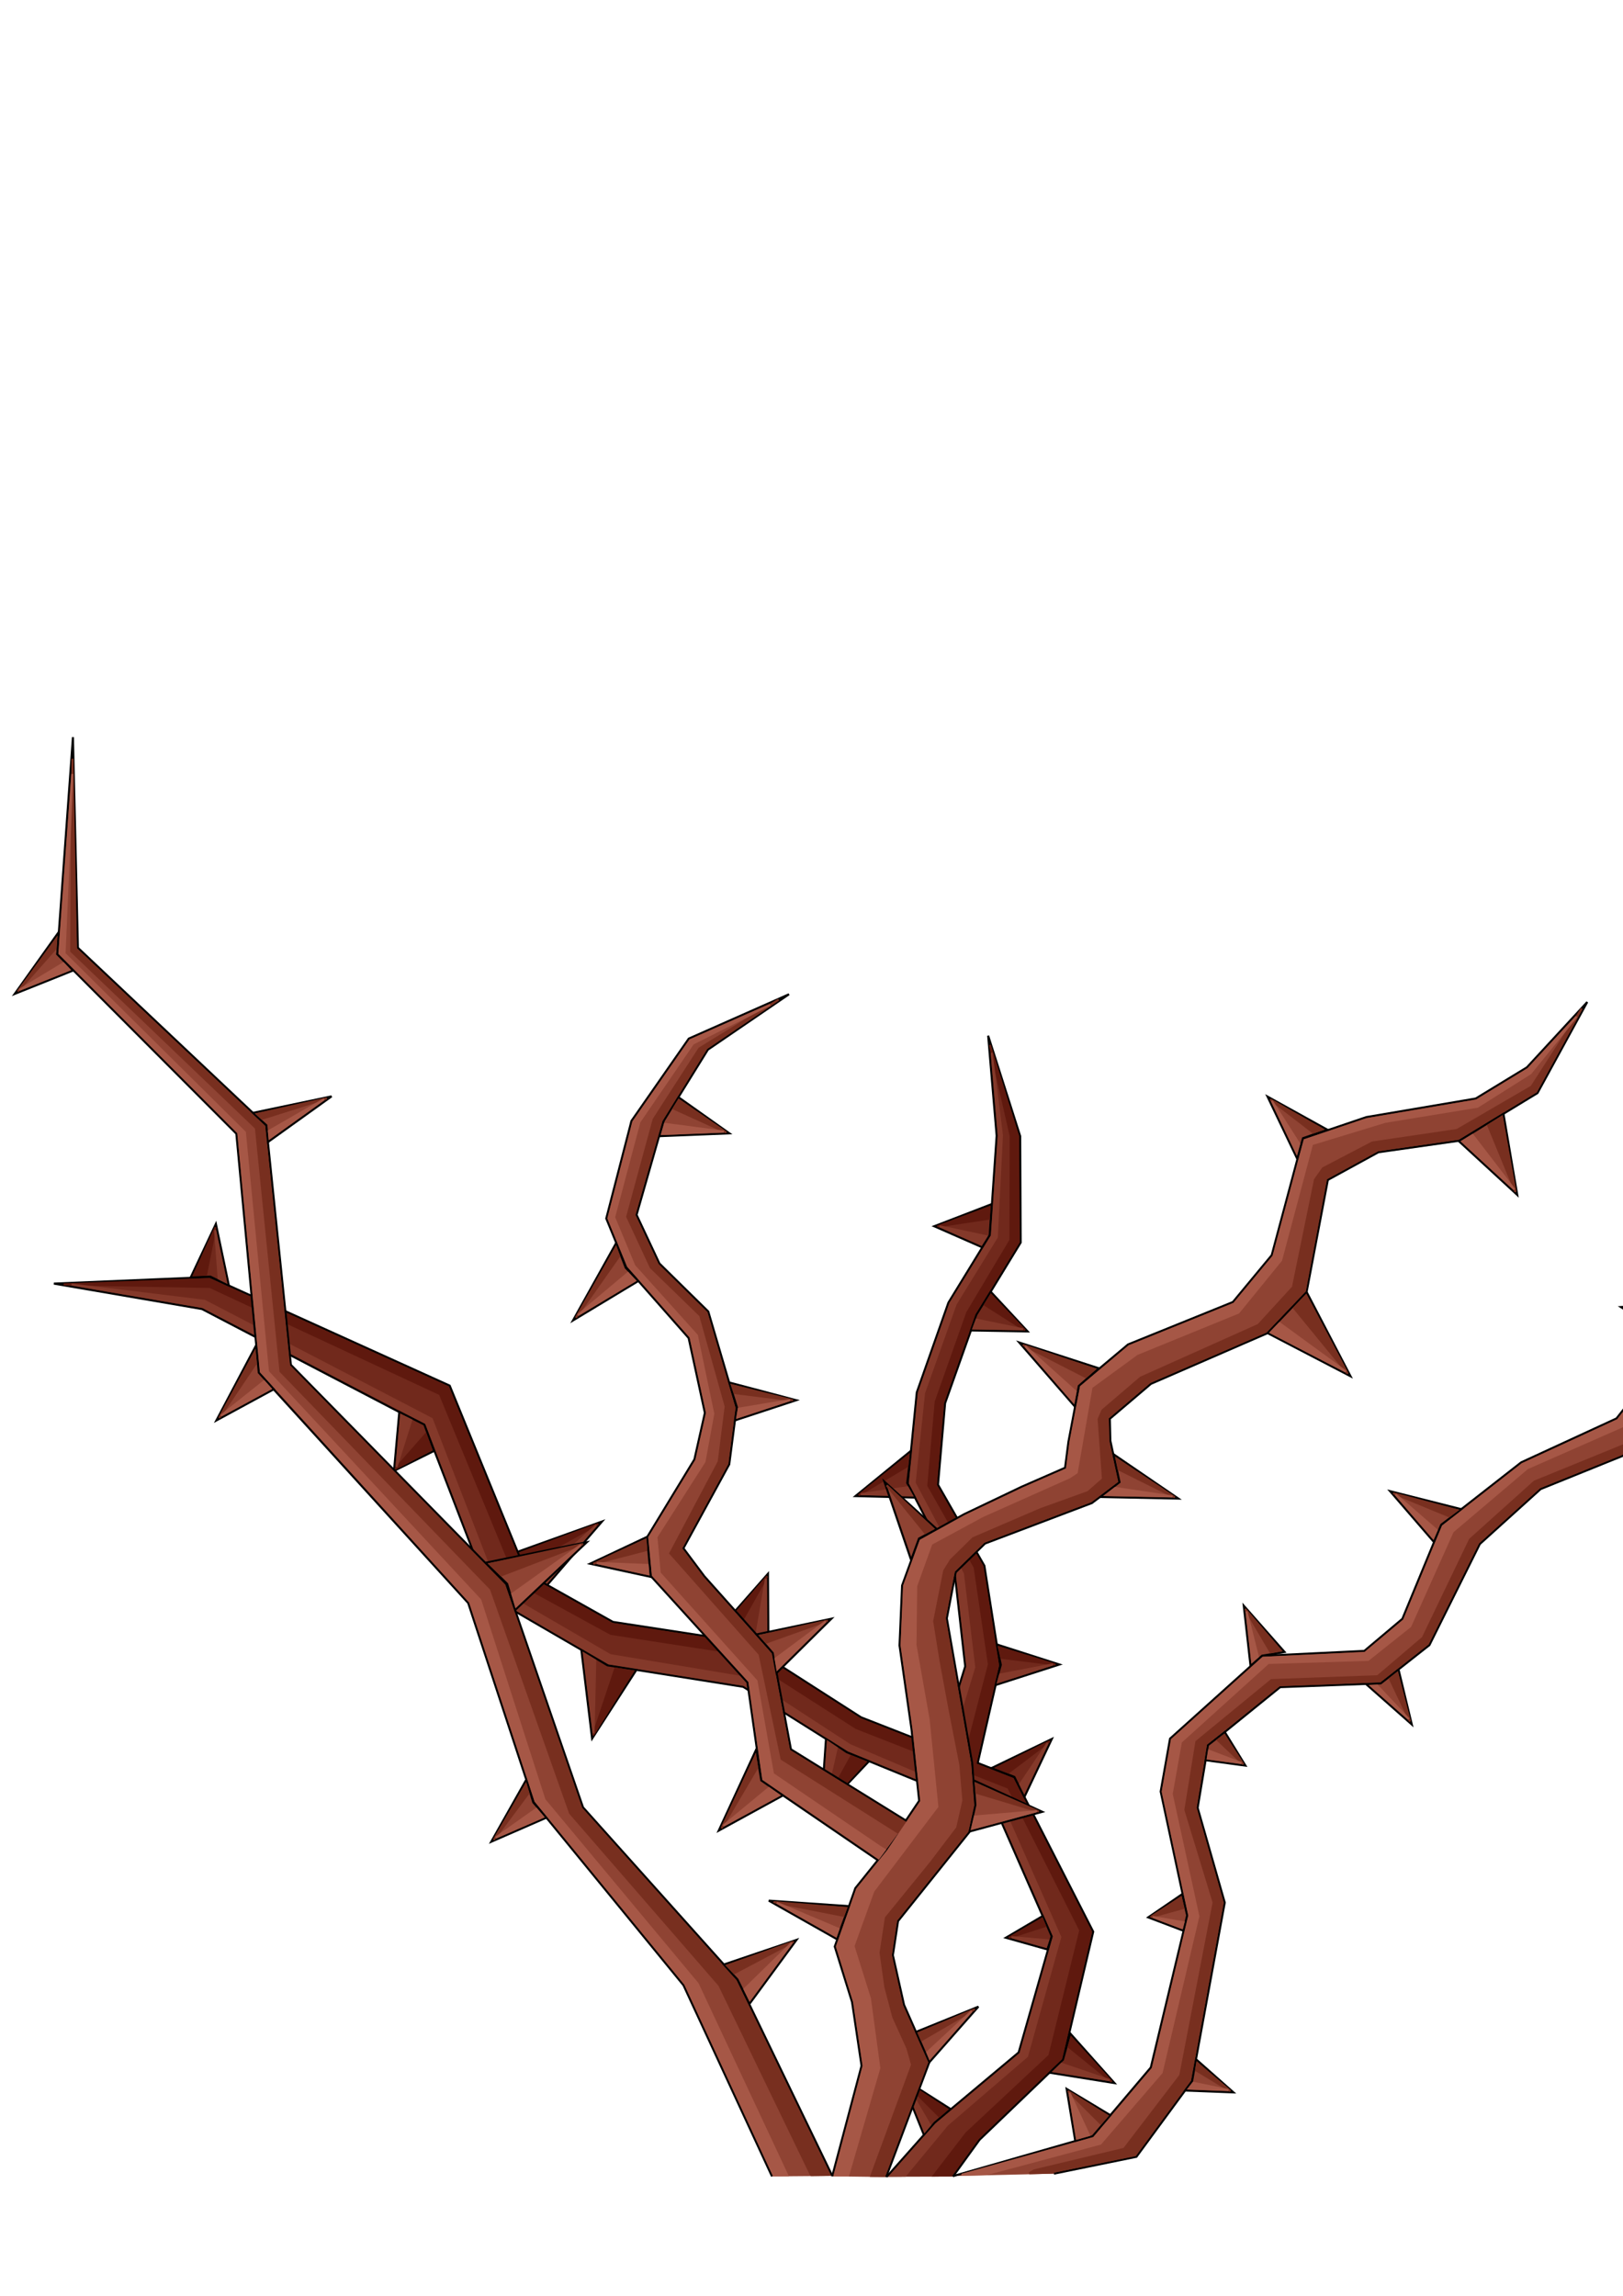 <?xml version="1.0" encoding="UTF-8" standalone="no"?>
<!-- Created with Inkscape (http://www.inkscape.org/) -->

<svg
   width="210mm"
   height="297mm"
   viewBox="0 0 210 297"
   version="1.1"
   id="svg1"
   inkscape:version="1.3.2 (091e20e, 2023-11-25, custom)"
   sodipodi:docname="AnimatedThornbushRightAttack4.svg"
   xmlns:inkscape="http://www.inkscape.org/namespaces/inkscape"
   xmlns:sodipodi="http://sodipodi.sourceforge.net/DTD/sodipodi-0.dtd"
   xmlns="http://www.w3.org/2000/svg"
   xmlns:svg="http://www.w3.org/2000/svg">
  <sodipodi:namedview
     id="namedview1"
     pagecolor="#ffffff"
     bordercolor="#000000"
     borderopacity="0.25"
     inkscape:showpageshadow="2"
     inkscape:pageopacity="0.0"
     inkscape:pagecheckerboard="0"
     inkscape:deskcolor="#d1d1d1"
     inkscape:document-units="mm"
     inkscape:zoom="0.70710678"
     inkscape:cx="487.90368"
     inkscape:cy="843.57839"
     inkscape:window-width="1920"
     inkscape:window-height="1009"
     inkscape:window-x="2552"
     inkscape:window-y="-3"
     inkscape:window-maximized="1"
     inkscape:current-layer="layer1" />
  <defs
     id="defs1" />
  <g
     inkscape:label="Ebene 1"
     inkscape:groupmode="layer"
     id="layer1">
    <g
       id="g28"
       inkscape:label="Arm3"
       style="display:inline"
       transform="rotate(-1.355,584.992,-847.531)">
      <path
         style="fill:#71291c;fill-opacity:1;stroke:#000000;stroke-width:0.265"
         d="m 88.166,270.162 6.361,-6.834 11.085,-8.84 4.63,-14.874 -6.595,-16.043 -19.27,-8.419 -13.283,-8.793 -17.399,-3.181 -14.967,-9.167 -8.045,-22.451 -28.437,-15.715 -19.083,-3.742 20.206,-0.374 30.683,14.78 9.354,24.509 11.038,6.548 16.838,2.993 14.967,10.103 19.644,8.232 9.729,20.206 -4.303,16.464 -11.038,10.103 -3.555,4.677"
         id="path18"
         sodipodi:nodetypes="ccccccccccccccccccccccc" />
      <path
         style="fill:#71291c;fill-opacity:1;stroke:#000000;stroke-width:0.265"
         d="m 93.123,264.918 1.403,-1.59 2.105,-1.731 -6.361,-4.256 z"
         id="path19" />
      <path
         style="fill:#71291c;fill-opacity:1;stroke:#000000;stroke-width:0.265"
         d="m 109.54,257.2 1.777,-1.637 1.029,-3.368 5.566,6.548 z"
         id="path20" />
      <path
         style="fill:#71291c;fill-opacity:1;stroke:#000000;stroke-width:0.265"
         d="m 109.634,241.251 0.608,-1.684 -1.076,-2.666 -4.864,2.713 z"
         id="path21" />
      <path
         style="fill:#71291c;fill-opacity:1;stroke:#000000;stroke-width:0.265"
         d="m 107.123,221.489 -1.224,-2.646 -2.91,-1.224 7.871,-3.572 z"
         id="path22" />
      <path
         style="fill:#71291c;fill-opacity:1;stroke:#000000;stroke-width:0.265"
         d="m 87.147,216.363 -2.844,-1.224 -2.646,-1.885 -0.893,9.558 z"
         id="path23" />
      <path
         style="fill:#71291c;fill-opacity:1;stroke:#000000;stroke-width:0.265"
         d="m 74.461,202.664 -3.181,-2.152 -3.976,-0.748 7.343,-7.951 z"
         id="path24" />
      <path
         style="fill:#71291c;fill-opacity:1;stroke:#000000;stroke-width:0.265"
         d="m 57.348,203.828 -3.737,-0.661 -3.34,-2.117 1.124,11.542 z"
         id="path25" />
      <path
         style="fill:#71291c;fill-opacity:1;stroke:#000000;stroke-width:0.265"
         d="m 31.828,174.905 -1.169,-3.438 -3.204,-1.707 -0.865,7.6 z"
         id="path26" />
      <path
         style="fill:#71291c;fill-opacity:1;stroke:#000000;stroke-width:0.265"
         d="m 46.067,192.587 -2.477,-1.426 -1.263,-2.957 11.019,-3.658 z"
         id="path27"
         sodipodi:nodetypes="ccccc" />
      <path
         style="fill:#71291c;fill-opacity:1;stroke:#000000;stroke-width:0.265"
         d="m 0.889,151.706 2.549,-0.023 2.362,1.239 -1.497,-8.045 z"
         id="path28" />
      <path
         style="fill:#71291c;fill-opacity:1;stroke:#000000;stroke-width:0.265"
         d="m 101.165,217.067 3.23,-12.673 -1.731,-12.956 -5.753,-10.617 1.169,-10.524 4.313,-11.283 5.953,-9.26 0.265,-13.758 -3.836,-13.097 0.794,12.965 -1.191,12.832 -5.556,8.599 -4.366,11.509 -1.455,11.774 5.821,11.906 1.058,11.906 -3.569,10.628"
         id="path29"
         sodipodi:nodetypes="ccccccccccccccccc" />
      <path
         style="fill:#71291c;fill-opacity:1;stroke:#000000;stroke-width:0.265"
         d="m 103.975,201.635 8.092,2.806 -8.372,2.479 0.795,-2.619 z"
         id="path30" />
      <path
         style="fill:#71291c;fill-opacity:1;stroke:#000000;stroke-width:0.265"
         d="m 93.965,182.411 -1.029,-1.918 0.608,-4.163 -7.343,5.706 z"
         id="path31" />
      <path
         style="fill:#71291c;fill-opacity:1;stroke:#000000;stroke-width:0.265"
         d="m 101.6,160.966 0.794,-2.017 1.918,-2.943 4.663,5.259 z"
         id="path32" />
      <path
         style="fill:#71291c;fill-opacity:1;stroke:#000000;stroke-width:0.265"
         d="m 103.32,150.232 c 0.093,0 1.052,-1.567 1.052,-1.567 l 0.351,-3.976 -7.507,2.689 z"
         id="path33" />
      <path
         style="fill:#5f190e;fill-opacity:1;stroke:#5f190e;stroke-width:0.265;stroke-opacity:1"
         d="m 120.817,281.446 4.205,-5.467 10.758,-10.056 3.999,-16.207 -9.308,-18.452 -19.691,-7.717 -14.967,-9.588 -16.791,-2.596 -12.02,-6.571 -10.079,-24.438 -29.77,-13.868 -18.915,-0.329 18.853,-0.696 30.88,13.983 9.935,24.269 11.314,6.361 16.901,2.59 15.158,9.719 19.769,7.745 10.128,19.798 -3.862,16.388 -10.775,10.32 -3.453,4.786 z"
         id="path85"
         sodipodi:nodetypes="cccccccccccccccccccccccc"
         transform="rotate(1.355,584.992,-847.53)" />
      <path
         style="fill:#5f190e;fill-opacity:1;stroke:#5f190e;stroke-width:0.265;stroke-opacity:1"
         d="m 99.496,216.364 3.457,-12.153 -1.55,-12.598 -5.747,-10.709 1.215,-10.825 4.352,-11.43 5.809,-9.243 0.354,-13.466 -2.416,-11.84 3.381,11.929 -0.26,13.648 -5.919,9.145 -4.345,11.406 -1.2,10.645 5.793,10.638 1.711,12.853 -3.202,12.563 z"
         id="path86"
         sodipodi:nodetypes="cccccccccccccccccc" />
      <path
         style="fill:#5f190e;fill-opacity:1;stroke:#5f190e;stroke-width:0.265;stroke-opacity:1"
         d="m 95.14,262.501 -4.576,-4.779 5.642,3.909 z"
         id="path87"
         sodipodi:nodetypes="cccc" />
      <path
         style="fill:#5f190e;fill-opacity:1;stroke:#5f190e;stroke-width:0.265;stroke-opacity:1"
         d="m 112.089,253.912 5.477,4.658 -5.122,-5.848 z"
         id="path88"
         sodipodi:nodetypes="cccc" />
      <path
         style="fill:#5f190e;fill-opacity:1;stroke:#5f190e;stroke-width:0.265;stroke-opacity:1"
         d="m 109.421,238.23 -4.739,1.41 4.373,-2.378 z"
         id="path89"
         sodipodi:nodetypes="cccc" />
      <path
         style="fill:#5f190e;fill-opacity:1;stroke:#5f190e;stroke-width:0.265;stroke-opacity:1"
         d="m 105.153,218.251 5.437,-3.912 -6.973,3.28 z"
         id="path90"
         sodipodi:nodetypes="cccc" />
      <path
         style="fill:#5f190e;fill-opacity:1;stroke:#5f190e;stroke-width:0.265;stroke-opacity:1"
         d="m 84.859,215.662 -3.937,6.775 5.775,-5.986 z"
         id="path91"
         sodipodi:nodetypes="cccc" />
      <path
         style="fill:#5f190e;fill-opacity:1;stroke:#5f190e;stroke-width:0.265;stroke-opacity:1"
         d="m 69.859,199.99 4.684,-7.858 -6.731,7.474 z"
         id="path92"
         sodipodi:nodetypes="cccc" />
      <path
         style="fill:#5f190e;fill-opacity:1;stroke:#5f190e;stroke-width:0.265;stroke-opacity:1"
         d="m 43.324,189.872 9.524,-5.018 -10.176,3.495 z"
         id="path93"
         sodipodi:nodetypes="cccc" />
      <path
         style="fill:#5f190e;fill-opacity:1;stroke:#5f190e;stroke-width:0.265;stroke-opacity:1"
         d="m 54.603,203.606 -3.08,8.559 5.365,-8.143 z"
         id="path94"
         sodipodi:nodetypes="cccc" />
      <path
         style="fill:#5f190e;fill-opacity:1;stroke:#5f190e;stroke-width:0.265;stroke-opacity:1"
         d="m 30.801,172.715 -4.051,4.396 4.746,-2.356 z"
         id="path95"
         sodipodi:nodetypes="cccc" />
      <path
         style="fill:#5f190e;fill-opacity:1;stroke:#5f190e;stroke-width:0.265;stroke-opacity:1"
         d="m 2.873,151.433 1.377,-6.121 -2.957,6.133 z"
         id="path96"
         sodipodi:nodetypes="cccc" />
      <path
         style="fill:#5f190e;fill-opacity:1;stroke:#5f190e;stroke-width:0.265;stroke-opacity:1"
         d="m 104.587,203.399 6.981,1.04 -7.27,-2.403 z"
         id="path97"
         sodipodi:nodetypes="cccc" />
      <path
         style="fill:#5f190e;fill-opacity:1;stroke:#5f190e;stroke-width:0.265;stroke-opacity:1"
         d="m 93.004,178.326 -6.39,3.609 6.569,-4.997 z"
         id="path98"
         sodipodi:nodetypes="cccc" />
      <path
         style="fill:#5f190e;fill-opacity:1;stroke:#5f190e;stroke-width:0.265;stroke-opacity:1"
         d="m 103.524,157.697 5.118,3.422 -4.297,-4.688 z"
         id="path99"
         sodipodi:nodetypes="cccc" />
      <path
         style="fill:#5f190e;fill-opacity:1;stroke:#5f190e;stroke-width:0.265;stroke-opacity:1"
         d="m 104.305,146.569 -6.687,0.848 6.816,-2.342 z"
         id="path100"
         sodipodi:nodetypes="cccc" />
      <path
         style="fill:#84392a;fill-opacity:1;stroke:#84392a;stroke-width:0.265;stroke-opacity:1"
         d="m 119.641,275.729 -2.567,-6.382 3.254,5.563 z"
         id="path134"
         transform="rotate(1.355,584.992,-847.53)"
         sodipodi:nodetypes="cccc" />
      <path
         style="fill:#84392a;fill-opacity:1;stroke:#84392a;stroke-width:0.265;stroke-opacity:1"
         d="m 110.102,257.041 7.192,1.317 -6.165,-2.273 z"
         id="path135"
         sodipodi:nodetypes="cccc" />
      <path
         style="fill:#84392a;fill-opacity:1;stroke:#84392a;stroke-width:0.265;stroke-opacity:1"
         d="m 109.474,240.919 -4.44,-1.366 4.734,0.523 z"
         id="path136"
         sodipodi:nodetypes="cccc" />
      <path
         style="fill:#84392a;fill-opacity:1;stroke:#84392a;stroke-width:0.265;stroke-opacity:1"
         d="m 107.133,220.849 3.181,-6.305 -3.683,5.241 z"
         id="path137"
         sodipodi:nodetypes="cccc" />
      <path
         style="fill:#84392a;fill-opacity:1;stroke:#84392a;stroke-width:0.265;stroke-opacity:1"
         d="m 104.074,206.536 7.171,-2.128 -6.872,1.148 z"
         id="path138"
         sodipodi:nodetypes="cccc" />
      <path
         style="fill:#84392a;fill-opacity:1;stroke:#84392a;stroke-width:0.265;stroke-opacity:1"
         d="m 86.893,181.804 c 0.094,0.002 6.621,0.317 6.621,0.317 l -0.558,-1.064 z"
         id="path139"
         sodipodi:nodetypes="cccc" />
      <path
         style="fill:#84392a;fill-opacity:1;stroke:#84392a;stroke-width:0.265;stroke-opacity:1"
         d="m 101.962,160.716 6.437,0.26 -5.98,-1.39 z"
         id="path140"
         sodipodi:nodetypes="cccc" />
      <path
         style="fill:#84392a;fill-opacity:1;stroke:#84392a;stroke-width:0.265;stroke-opacity:1"
         d="m 97.894,147.395 5.35,2.504 0.707,-1.063 z"
         id="path141"
         sodipodi:nodetypes="cccc" />
      <path
         style="fill:#84392a;fill-opacity:1;stroke:#84392a;stroke-width:0.265;stroke-opacity:1"
         d="m 90.555,270.076 5.569,-6.423 10.559,-8.649 4.663,-15.306 -6.822,-16.504 -19.803,-8.97 -13.152,-9.012 -17.586,-3.36 -14.316,-8.775 -8.04,-22.322 -29.032,-15.971 -17.144,-2.502 16.901,3.307 28.523,15.694 8.063,22.55 14.843,9.096 17.398,3.185 13.315,8.803 19.356,8.451 6.68,16.203 -4.695,15.078 -11.123,8.859 -6.081,6.543 z"
         id="path142"
         sodipodi:nodetypes="cccccccccccccccccccccccc" />
      <path
         style="fill:#84392a;fill-opacity:1;stroke:#84392a;stroke-width:0.265;stroke-opacity:1"
         d="m 97.451,215.356 3.594,-10.82 -1.177,-12.128 -5.971,-11.894 1.49,-11.593 4.364,-11.409 5.528,-8.529 0.973,-13.16 -1.077,-10.707 0.665,10.74 -1.202,12.936 -5.582,8.617 -4.342,11.457 -1.435,11.669 5.796,11.876 1.076,12.022 -3.563,10.57 z"
         id="path143"
         sodipodi:nodetypes="cccccccccccccccccc" />
      <path
         style="fill:#84392a;fill-opacity:1;stroke:#84392a;stroke-width:0.265;stroke-opacity:1"
         d="m 83.01,214.555 -1.915,7.547 0.785,-8.351 z"
         id="path144"
         sodipodi:nodetypes="cccc" />
      <path
         style="fill:#84392a;fill-opacity:1;stroke:#84392a;stroke-width:0.265;stroke-opacity:1"
         d="m 74.211,202.178 0.16,-9.736 -1.696,8.71 z"
         id="path145"
         sodipodi:nodetypes="cccc" />
      <path
         style="fill:#84392a;fill-opacity:1;stroke:#84392a;stroke-width:0.265;stroke-opacity:1"
         d="m 52.041,202.488 -0.442,9.434 -1.008,-10.35 z"
         id="path146"
         sodipodi:nodetypes="cccc" />
      <path
         style="fill:#84392a;fill-opacity:1;stroke:#84392a;stroke-width:0.265;stroke-opacity:1"
         d="m 46.018,192.254 6.568,-7.25 -7.705,6.609 z"
         id="path147"
         sodipodi:nodetypes="cccc" />
      <path
         style="fill:#84392a;fill-opacity:1;stroke:#84392a;stroke-width:0.265;stroke-opacity:1"
         d="m 27.668,170.167 -0.755,6.708 2.066,-6.016 z"
         id="path148"
         sodipodi:nodetypes="cccc" />
      <path
         style="fill:#84392a;fill-opacity:1;stroke:#84392a;stroke-width:0.265;stroke-opacity:1"
         d="m 5.448,152.439 -1.266,-6.765 0.314,6.265 z"
         id="path149"
         sodipodi:nodetypes="cccc" />
    </g>
    <g
       id="g10"
       inkscape:label="Arm1"
       style="display:inline"
       transform="rotate(-1.355,584.992,-847.531)">
      <path
         style="display:inline;fill:#8f4333;fill-opacity:1;stroke:#000000;stroke-width:0.265;stroke-opacity:1"
         d="m 88.086,270.198 5.941,-14.724 -3.1,-7.491 -1.292,-6.458 0.775,-4.391 9.558,-11.366 0.775,-3.358 -0.258,-5.425 -2.841,-18.857 1.292,-5.941 3.875,-3.616 13.949,-4.908 3.616,-2.583 -1.033,-5.425 v -2.841 l 5.425,-4.391 15.241,-6.2 5.166,-5.166 3.1,-14.466 6.621,-3.423 10.49,-1.245 10.271,-5.923 6.716,-11.624 -8.008,8.266 -6.716,3.875 -14.207,2.067 -8.266,2.583 -4.391,14.982 -5.166,5.941 -13.691,5.166 -6.458,5.166 -1.55,7.233 -0.517,3.358 -5.683,2.325 -7.491,3.358 -5.941,3.1 -2.325,5.941 -0.517,7.749 1.292,10.849 0.775,9.299 -4.391,6.2 -4.133,4.908 -2.841,7.491 2.067,7.233 1.033,8.266 -4.133,14.207"
         id="path1"
         sodipodi:nodetypes="cccccccccccccccccccccccccccccccccccccccccccccc" />
      <path
         style="fill:#8f4333;fill-opacity:1;stroke:#000000;stroke-width:0.265"
         d="m 94.026,255.488 6.515,-7.045 -8.152,3.076 z"
         id="path2"
         sodipodi:nodetypes="cccc" />
      <path
         style="fill:#8f4333;fill-opacity:1;stroke:#000000;stroke-width:0.265"
         d="m 82.471,239.298 c 0,-0.117 1.649,-4.245 1.649,-4.245 l -10.367,-0.963 z"
         id="path3"
         sodipodi:nodetypes="cccc" />
      <path
         style="fill:#8f4333;fill-opacity:1;stroke:#000000;stroke-width:0.265"
         d="m 99.913,225.772 0.86,-3.423 -0.165,-3.192 8.797,4.283 z"
         id="path4" />
      <path
         style="fill:#8f4333;fill-opacity:1;stroke:#000000;stroke-width:0.265"
         d="m 93.208,190.475 1.083,-2.753 2.315,-1.174 -6.616,-6.288 z"
         id="path5"
         sodipodi:nodetypes="ccccc" />
      <path
         style="fill:#8f4333;fill-opacity:1;stroke:#000000;stroke-width:0.265"
         d="m 117.873,182.901 2.529,-1.86 -0.692,-3.628 8.258,5.934 z"
         id="path6"
         sodipodi:nodetypes="ccccc" />
      <path
         style="fill:#8f4333;fill-opacity:1;stroke:#000000;stroke-width:0.265"
         d="m 114.849,171.116 0.585,-2.643 2.643,-2.222 -10.22,-3.578 z"
         id="path7" />
      <path
         style="fill:#8f4333;fill-opacity:1;stroke:#000000;stroke-width:0.265"
         d="m 139.989,162.206 5.192,-5.192 5.426,11.038 z"
         id="path8" />
      <path
         style="fill:#8f4333;fill-opacity:1;stroke:#000000;stroke-width:0.265"
         d="m 144.363,139.733 0.827,-2.613 3.175,-1.025 -7.64,-4.465 z"
         id="path9" />
      <path
         style="fill:#8f4333;fill-opacity:1;stroke:#000000;stroke-width:0.265"
         d="m 165.34,137.978 5.847,-3.438 1.543,10.571 z"
         id="path10" />
      <path
         style="fill:#8f4333;fill-opacity:1;stroke:#000000;stroke-width:0.265"
         d="m 88.025,229.227 -14.867,-10.681 -1.502,-12.748 -12.161,-14.032 -0.374,-5.051 6.361,-9.916 1.497,-5.987 -1.871,-9.729 -7.858,-9.354 -2.432,-6.361 3.555,-12.535 7.671,-10.477 13.096,-5.426 -10.664,6.922 -5.987,9.167 -3.742,11.974 2.806,6.361 6.174,6.361 3.368,12.535 -1.123,7.296 -6.184,10.711 2.63,3.694 8.606,10.103 2.058,12.535 14.815,9.67"
         id="path34"
         sodipodi:nodetypes="ccccccccccccccccccccccccc" />
      <path
         style="fill:#8f4333;fill-opacity:1;stroke:#000000;stroke-width:0.265"
         d="m 75.911,220.531 -2.76,-2.011 -0.561,-4.022 -5.098,10.383 z"
         id="path35" />
      <path
         style="fill:#8f4333;fill-opacity:1;stroke:#000000;stroke-width:0.265"
         d="m 75.373,204.745 -0.351,-2.666 -2.035,-2.456 9.729,-1.801 z"
         id="path36" />
      <path
         style="fill:#8f4333;fill-opacity:1;stroke:#000000;stroke-width:0.265"
         d="m 59.465,191.856 -0.331,-5.192 -7.474,3.307 z"
         id="path37" />
      <path
         style="fill:#8f4333;fill-opacity:1;stroke:#000000;stroke-width:0.265"
         d="m 70.813,171.888 0.327,-1.684 -0.935,-3.251 8.629,2.502 z"
         id="path38" />
      <path
         style="fill:#8f4333;fill-opacity:1;stroke:#000000;stroke-width:0.265"
         d="m 58.771,153.558 -1.587,-1.753 -1.158,-3.241 -5.821,9.889 z"
         id="path39" />
      <path
         style="fill:#8f4333;fill-opacity:1;stroke:#000000;stroke-width:0.265"
         d="m 61.929,134.888 0.628,-1.984 1.951,-3.01 6.499,4.845 z"
         id="path40" />
      <path
         style="fill:#782f1f;fill-opacity:1;stroke:#782f1f;stroke-width:0.265;stroke-opacity:1"
         d="m 112.202,281.692 -1.692,-0.051 5.626,-14.245 -0.561,-2.152 -1.731,-4.069 -0.935,-3.929 -0.514,-4.443 0.795,-4.49 5.987,-7.016 3.508,-4.397 0.889,-3.508 -0.281,-4.63 -1.216,-7.109 -1.029,-6.408 -0.702,-5.145 1.45,-6.501 0.889,-1.356 2.947,-2.76 8.84,-3.555 6.174,-2.058 1.964,-1.637 -0.187,-3.976 -0.187,-3.789 0.514,-1.123 5.051,-4.116 15.388,-6.455 4.584,-4.771 3.181,-13.845 1.076,-1.45 6.455,-3.18 10.991,-1.356 9.775,-5.379 6.735,-9.957 -6.158,10.604 -10.207,5.863 -10.452,1.252 -6.782,3.497 -3.076,14.459 -5.165,5.167 -15.178,6.159 -5.543,4.488 -0.012,2.99 1.029,5.265 -3.453,2.481 -14.001,4.936 -3.939,3.685 -1.323,6.054 2.831,18.889 0.284,5.394 -0.832,3.335 -9.493,11.28 -0.795,4.514 1.29,6.545 3.082,7.432 z"
         id="path51"
         sodipodi:nodetypes="ccccccccccccccccccccccccccccccccccccccccccccccccccccccc"
         transform="translate(-24.342,-11.642)" />
      <path
         style="fill:#782f1f;fill-opacity:1;stroke:#782f1f;stroke-width:0.265;stroke-opacity:1"
         d="m 115.01,237.322 -14.824,-9.869 -2.526,-13.611 -11.249,-13.33 6.548,-11.693 1.076,-7.133 -3.017,-11.833 -6.244,-6.361 -2.902,-6.647 3.72,-12.506 6.127,-9.027 10.407,-6.08 -9.49,6.07 -6.028,9.236 -3.812,12.105 2.877,6.499 6.176,6.375 3.316,12.394 -1.091,7.177 -6.251,10.84 2.737,3.845 8.566,10.062 2.042,12.551 14.817,9.657 z"
         id="path53"
         sodipodi:nodetypes="ccccccccccccccccccccccccc"
         transform="translate(-24.342,-11.642)" />
      <path
         style="fill:#782f1f;stroke:#782f1f;stroke-width:0.265"
         d="m 119.264,263.913 6.869,-3.989 -7.271,3.08 z"
         id="path70"
         sodipodi:nodetypes="cccc"
         transform="rotate(1.355,584.992,-847.53)" />
      <path
         style="fill:#782f1f;stroke:#782f1f;stroke-width:0.265"
         d="m 109.124,247.836 -9.045,-1.774 9.413,0.769 z"
         id="path71"
         sodipodi:nodetypes="cccc"
         transform="rotate(1.355,584.992,-847.53)" />
      <path
         style="fill:#782f1f;stroke:#782f1f;stroke-width:0.265"
         d="m 126.35,231.932 8.062,2.42 -8.164,-3.618 z"
         id="path72"
         sodipodi:nodetypes="cccc"
         transform="rotate(1.355,584.992,-847.53)" />
      <path
         style="fill:#782f1f;stroke:#782f1f;stroke-width:0.265"
         d="m 119.71,198.321 -4.98,-6.167 6.026,5.603 z"
         id="path73"
         sodipodi:nodetypes="cccc"
         transform="rotate(1.355,584.992,-847.53)" />
      <path
         style="fill:#782f1f;stroke:#782f1f;stroke-width:0.265"
         d="m 144.748,190.094 7.273,3.625 -7.565,-5.005 z"
         id="path74"
         sodipodi:nodetypes="cccc"
         transform="rotate(1.355,584.992,-847.53)" />
      <path
         style="fill:#782f1f;stroke:#782f1f;stroke-width:0.265"
         d="m 140.485,178.147 -8.128,-4.151 9.302,3.134 z"
         id="path75"
         sodipodi:nodetypes="cccc"
         transform="rotate(1.355,584.992,-847.53)" />
      <path
         style="fill:#782f1f;stroke:#782f1f;stroke-width:0.265"
         d="m 167.436,169.222 6.941,8.479 -5.386,-10.112 z"
         id="path76"
         sodipodi:nodetypes="cccc"
         transform="rotate(1.355,584.992,-847.53)" />
      <path
         style="fill:#782f1f;stroke:#782f1f;stroke-width:0.265"
         d="m 169.912,146.511 -5.556,-4.281 6.768,3.87 z"
         id="path77"
         sodipodi:nodetypes="cccc"
         transform="rotate(1.355,584.992,-847.53)" />
      <path
         style="fill:#782f1f;stroke:#782f1f;stroke-width:0.265"
         d="m 192.551,145.587 3.539,8.615 -1.757,-9.732 z"
         id="path78"
         sodipodi:nodetypes="cccc"
         transform="rotate(1.355,584.992,-847.53)" />
      <path
         style="fill:#782f1f;stroke:#782f1f;stroke-width:0.265"
         d="m 97.97,228.704 -4.613,7.823 4.385,-9.349 z"
         id="path79"
         sodipodi:nodetypes="cccc"
         transform="rotate(1.355,584.992,-847.53)" />
      <path
         style="fill:#782f1f;stroke:#782f1f;stroke-width:0.265"
         d="m 99.157,212.489 7.95,-2.84 -8.752,1.955 z"
         id="path80"
         sodipodi:nodetypes="cccc"
         transform="rotate(1.355,584.992,-847.53)" />
      <path
         style="fill:#782f1f;stroke:#782f1f;stroke-width:0.265"
         d="m 83.619,200.534 -6.857,1.773 6.765,-3.111 z"
         id="path81"
         sodipodi:nodetypes="cccc"
         transform="rotate(1.355,584.992,-847.53)" />
      <path
         style="fill:#782f1f;stroke:#782f1f;stroke-width:0.265"
         d="m 95.04,180.212 7.565,0.947 -7.902,-1.955 z"
         id="path82"
         sodipodi:nodetypes="cccc"
         transform="rotate(1.355,584.992,-847.53)" />
      <path
         style="fill:#782f1f;stroke:#782f1f;stroke-width:0.265"
         d="m 80.113,162.518 -5.6,7.956 5.186,-9.085 z"
         id="path83"
         sodipodi:nodetypes="cccc"
         transform="rotate(1.355,584.992,-847.53)" />
      <path
         style="fill:#782f1f;stroke:#782f1f;stroke-width:0.265"
         d="m 87.154,143.409 6.835,3.104 -6.156,-4.209 z"
         id="path84"
         sodipodi:nodetypes="cccc"
         transform="rotate(1.355,584.992,-847.53)" />
      <path
         style="display:inline;fill:#a65746;fill-opacity:1;stroke:#a65746;stroke-width:0.265;stroke-opacity:1"
         d="m 83.177,269.884 4.362,-13.801 -1.003,-9.03 -1.967,-6.83 2.74,-7.047 8.535,-10.723 -0.856,-11.272 -1.478,-9.72 0.274,-7.62 2.093,-5.401 6.748,-3.443 11.341,-4.738 0.926,-0.586 2.178,-10.99 5.993,-4.162 13.243,-5.044 5.678,-6.65 4.353,-14.915 9.513,-2.652 12.017,-1.681 6.953,-4.163 6.132,-7.194 -6.416,6.624 -6.797,3.926 -14.247,2.073 -8.1,2.528 -4.381,14.916 -5.246,6.027 -13.701,5.17 -6.356,5.101 -1.531,7.103 -0.539,3.508 -5.766,2.361 -7.548,3.38 -5.831,3.042 -2.279,5.812 -0.503,7.677 1.3,10.94 0.775,9.296 -4.437,6.278 -4.132,4.895 -2.789,7.358 2.041,7.166 1.047,8.343 -4.094,14.084 z"
         id="path101"
         sodipodi:nodetypes="cccccccccccccccccccccccccccccccccccccccccccccc" />
      <path
         style="fill:#a65746;fill-opacity:1;stroke:#a65746;stroke-width:0.265;stroke-opacity:1"
         d="m 88.313,227.476 -13.631,-9.752 -1.848,-12.086 -12.185,-14.249 -0.32,-4.672 6.446,-9.59 1.287,-6.172 -1.876,-10.184 -7.887,-9.201 -2.464,-6.327 3.565,-12.255 7.167,-9.97 10.108,-4.782 -10.458,4.333 -7.598,10.379 -3.523,12.407 2.386,6.244 7.876,9.367 1.894,9.853 -1.522,6.085 -6.328,9.851 0.351,4.903 12.156,14.032 1.501,12.69 14.678,10.558 0.838,-1.074 z"
         id="path102"
         sodipodi:nodetypes="ccccccccccccccccccccccccccc" />
      <path
         style="fill:#a65746;stroke:#a65746;stroke-width:0.265"
         d="m 120.311,266.311 5.425,-6.156 -5.756,5.345 z"
         id="path114"
         sodipodi:nodetypes="cccc"
         transform="rotate(1.355,584.992,-847.53)" />
      <path
         style="fill:#a65746;stroke:#a65746;stroke-width:0.265"
         d="m 82.337,238.904 -7.563,-4.515 7.919,3.565 z"
         id="path115"
         sodipodi:nodetypes="cccc" />
      <path
         style="fill:#a65746;stroke:#a65746;stroke-width:0.265"
         d="m 125.765,236.574 8.403,-2.269 -8.025,0.686 z"
         id="path116"
         transform="rotate(1.355,584.992,-847.53)"
         sodipodi:nodetypes="cccc" />
      <path
         style="fill:#a65746;stroke:#a65746;stroke-width:0.265"
         d="m 143.103,193.412 8.618,0.184 -7.416,-1.108 z"
         id="path117"
         sodipodi:nodetypes="cccc"
         transform="rotate(1.355,584.992,-847.53)" />
      <path
         style="fill:#a65746;stroke:#a65746;stroke-width:0.265"
         d="m 132.646,174.144 6.533,5.867 -0.254,1.383 z"
         id="path118"
         sodipodi:nodetypes="cccc"
         transform="rotate(1.355,584.992,-847.53)" />
      <path
         style="fill:#a65746;stroke:#a65746;stroke-width:0.265"
         d="m 164.408,172.379 9.736,5.057 -8.574,-6.257 z"
         id="path119"
         transform="rotate(1.355,584.992,-847.53)"
         sodipodi:nodetypes="cccc" />
      <path
         style="fill:#a65746;stroke:#a65746;stroke-width:0.265"
         d="m 144.329,139.029 -3.064,-6.843 3.42,5.639 z"
         id="path120"
         sodipodi:nodetypes="cccc" />
      <path
         style="fill:#a65746;stroke:#a65746;stroke-width:0.265"
         d="m 189.188,147.658 6.763,6.225 -5.412,-7.048 z"
         id="path121"
         sodipodi:nodetypes="cccc"
         transform="rotate(1.355,584.992,-847.53)" />
      <path
         style="fill:#a65746;stroke:#a65746;stroke-width:0.265"
         d="m 75.408,220.496 -7.323,3.78 6.02,-4.744 z"
         id="path122"
         sodipodi:nodetypes="cccc" />
      <path
         style="fill:#a65746;stroke:#a65746;stroke-width:0.265"
         d="m 100.591,215.925 6.248,-6.175 -6.488,4.819 z"
         id="path123"
         sodipodi:nodetypes="cccc"
         transform="rotate(1.355,584.992,-847.53)" />
      <path
         style="fill:#a65746;stroke:#a65746;stroke-width:0.265"
         d="m 52.538,189.9 6.64,1.613 -0.067,-1.201 z"
         id="path124"
         sodipodi:nodetypes="cccc" />
      <path
         style="fill:#a65746;stroke:#a65746;stroke-width:0.265"
         d="m 71.168,171.504 6.872,-2.083 -6.655,0.951 z"
         id="path125"
         sodipodi:nodetypes="cccc" />
      <path
         style="fill:#a65746;stroke:#a65746;stroke-width:0.265"
         d="m 58.351,153.502 -7.499,4.273 6.601,-5.283 z"
         id="path126"
         sodipodi:nodetypes="cccc" />
      <path
         style="fill:#a65746;stroke:#a65746;stroke-width:0.265"
         d="m 62.293,134.62 8.003,-0.122 -7.6,-1.182 z"
         id="path127"
         sodipodi:nodetypes="cccc" />
    </g>
    <g
       id="g17"
       inkscape:label="Arm2"
       style="display:inline"
       transform="rotate(-1.355,584.992,-847.531)">
      <path
         style="fill:#8f4333;fill-opacity:1;stroke:#000000;stroke-width:0.265"
         d="m -13.395,111.671 -1.984,-2.166 0.265,-2.877 -5.904,7.888 z"
         id="path17" />
      <path
         style="fill:#8f4333;fill-opacity:1;stroke:#000000;stroke-width:0.265"
         d="M 81.126,269.887 69.453,244.21 50.006,221.456 40.746,192.352 13.575,163.337 11.113,132.292 -12.7,108.744 V 81.492 l -2.688,28.016 22.615,23.764 2.181,31.034 26.375,30.379 7.86,25.945 18.818,24.141 10.865,24.995"
         id="path11"
         sodipodi:nodetypes="ccccccccccccccc" />
      <path
         style="fill:#8f4333;fill-opacity:1;stroke:#000000;stroke-width:0.265"
         d="m 67.7,242.226 9.525,-2.977 -6.284,8.136 -1.488,-3.208 z"
         id="path12" />
      <path
         style="fill:#8f4333;fill-opacity:1;stroke:#000000;stroke-width:0.265"
         d="m 45.244,222.68 -1.654,-2.017 -0.827,-2.977 -4.729,7.938 z"
         id="path13" />
      <path
         style="fill:#8f4333;fill-opacity:1;stroke:#000000;stroke-width:0.265"
         d="m 41.814,195.742 -0.935,-3.414 -2.713,-2.806 13.143,-2.339 z"
         id="path14"
         sodipodi:nodetypes="ccccc" />
      <path
         style="fill:#8f4333;fill-opacity:1;stroke:#000000;stroke-width:0.265"
         d="m 11.295,166.439 -1.894,-2.198 -0.257,-3.555 -5.379,9.612 z"
         id="path15"
         sodipodi:nodetypes="ccccc" />
      <path
         style="fill:#8f4333;fill-opacity:1;stroke:#000000;stroke-width:0.265"
         d="m 9.401,130.635 1.731,1.637 0.146,2.186 8.384,-5.722 z"
         id="path16" />
      <path
         style="display:inline;fill:#782f1f;fill-opacity:1;stroke:#782f1f;stroke-width:0.265;stroke-opacity:1"
         d="M 104.863,281.215 93.077,256.826 73.76,234.562 63.517,205.564 36.295,177.407 33.115,145.929 9.214,123.058 9.372,98.151 9.828,122.73 34.191,145.706 l 3.212,30.976 27.856,28.391 9.948,28.858 19.983,22.319 12.14,25.102 -2.35,0.035 z"
         id="path54"
         sodipodi:nodetypes="ccccccccccccccccc"
         transform="rotate(1.355,584.992,-847.53)" />
      <path
         style="fill:#782f1f;stroke:#782f1f;stroke-width:0.265"
         d="m 69.068,243.362 7.795,-3.885 -8.708,2.885 z"
         id="path55"
         sodipodi:nodetypes="cccc" />
      <path
         style="fill:#782f1f;stroke:#782f1f;stroke-width:0.265"
         d="m 42.992,219.468 -4.634,5.933 4.328,-7.069 z"
         id="path56"
         sodipodi:nodetypes="cccc" />
      <path
         style="fill:#782f1f;stroke:#782f1f;stroke-width:0.265"
         d="m 40.15,191.206 10.673,-3.807 -12.155,2.297 z"
         id="path57"
         sodipodi:nodetypes="cccc" />
      <path
         style="fill:#782f1f;stroke:#782f1f;stroke-width:0.265"
         d="m 9.048,163.059 -4.91,6.93 4.803,-8.408 z"
         id="path58"
         sodipodi:nodetypes="cccc" />
      <path
         style="fill:#782f1f;stroke:#782f1f;stroke-width:0.265"
         d="m 10.605,131.414 8.441,-2.441 -9.087,1.82 z"
         id="path59"
         sodipodi:nodetypes="cccc" />
      <path
         style="fill:#782f1f;stroke:#782f1f;stroke-width:0.265"
         d="m -15.585,108.789 -5.034,5.421 5.147,-6.673 z"
         id="path60"
         sodipodi:nodetypes="cccc" />
      <path
         style="fill:#a65746;fill-opacity:1;stroke:#a65746;stroke-width:0.265;stroke-opacity:1"
         d="M 101.876,281.413 90.273,256.629 70.445,232.817 62.144,206.987 34.677,177.453 31.684,146.48 8.351,123.362 9.359,100.127 7.688,123.336 30.829,146.544 l 2.92,30.911 27.069,29.792 8.475,25.763 19.37,23.675 11.447,24.737 z"
         id="path104"
         sodipodi:nodetypes="cccccccccccccccc"
         transform="rotate(1.355,584.992,-847.53)" />
      <path
         style="fill:#a65746;stroke:#a65746;stroke-width:0.265"
         d="m 70.994,246.871 5.611,-7.254 -6.269,5.84 z"
         id="path128"
         sodipodi:nodetypes="cccc" />
      <path
         style="fill:#a65746;stroke:#a65746;stroke-width:0.265"
         d="m 44.818,222.583 -6.197,2.526 5.34,-3.593 z"
         id="path129"
         sodipodi:nodetypes="cccc" />
      <path
         style="fill:#a65746;stroke:#a65746;stroke-width:0.265"
         d="m 41.954,195.264 8.603,-7.764 -9.049,6.141 z"
         id="path130"
         sodipodi:nodetypes="cccc" />
      <path
         style="display:inline;fill:#a65746;stroke:#a65746;stroke-width:0.265"
         d="m 10.876,166.355 -6.507,3.341 5.677,-4.312 z"
         id="path131"
         sodipodi:nodetypes="cccc" />
      <path
         style="fill:#a65746;stroke:#a65746;stroke-width:0.265"
         d="m 11.507,133.963 7.17,-4.875 -7.239,3.939 z"
         id="path132"
         sodipodi:nodetypes="cccc" />
      <path
         style="fill:#a65746;stroke:#a65746;stroke-width:0.265"
         d="m -13.854,111.563 -6.555,2.447 5.783,-3.302 z"
         id="path133"
         sodipodi:nodetypes="cccc" />
    </g>
    <g
       id="g50"
       inkscape:label="Arm4"
       style="display:inline"
       transform="rotate(-1.355,584.992,-847.531)">
      <path
         style="display:inline;fill:#8f4333;fill-opacity:1;stroke:#000000;stroke-width:0.265"
         d="m 96.771,270.272 18.157,-4.745 7.732,-8.692 5.175,-19.526 -3.055,-16.129 1.374,-6.812 12.158,-10.429 13.237,-0.322 5.025,-4.035 5.298,-12.021 10.548,-7.851 12.461,-5.389 9.511,-11.472 3.48,-16.74 12.075,-12.946 -9.208,14.847 -2.672,16.958 -10.093,13.308 -13.123,4.95 -8.033,6.922 -6.829,12.918 -6.4,4.797 -13.028,0.181 -9.514,7.34 -1.536,8.018 3.216,12.335 -4.785,23 -7.418,9.609 -10.721,1.926"
         id="path41"
         sodipodi:nodetypes="ccccccccccccccccccccccccccccc" />
      <path
         style="fill:#8f4333;fill-opacity:1;stroke:#000000;stroke-width:0.265"
         d="m 112.666,266.141 2.261,-0.597 2.375,-2.646 -5.597,-3.549 z"
         id="path42"
         sodipodi:nodetypes="ccccc" />
      <path
         style="fill:#8f4333;fill-opacity:1;stroke:#000000;stroke-width:0.265"
         d="m 126.976,259.922 0.981,-1.182 0.568,-2.835 4.747,4.406 z"
         id="path43"
         sodipodi:nodetypes="ccccc" />
      <path
         style="fill:#8f4333;fill-opacity:1;stroke:#000000;stroke-width:0.265"
         d="m 127.304,239.256 0.525,-1.983 -0.591,-2.75 -4.458,2.893 z"
         id="path44"
         sodipodi:nodetypes="ccccc" />
      <path
         style="fill:#8f4333;fill-opacity:1;stroke:#000000;stroke-width:0.265"
         d="m 130.676,217.266 0.355,-1.939 2.226,-1.642 2.567,4.404 z"
         id="path45"
         sodipodi:nodetypes="ccccc" />
      <path
         style="fill:#8f4333;fill-opacity:1;stroke:#000000;stroke-width:0.265"
         d="m 136.787,205.206 1.53,-1.283 2.914,-0.416 -5.136,-6.105 z"
         id="path46"
         sodipodi:nodetypes="ccccc" />
      <path
         style="fill:#8f4333;fill-opacity:1;stroke:#000000;stroke-width:0.265"
         d="m 151.673,207.91 1.898,-0.044 2.352,-1.736 1.543,7.144 z"
         id="path47"
         sodipodi:nodetypes="ccccc" />
      <path
         style="fill:#8f4333;fill-opacity:1;stroke:#000000;stroke-width:0.265"
         d="m 160.878,189.732 1.02,-2.21 2.677,-1.927 -9.203,-2.558 z"
         id="path48"
         sodipodi:nodetypes="ccccc" />
      <path
         style="fill:#8f4333;fill-opacity:1;stroke:#000000;stroke-width:0.265"
         d="m 185.683,179.099 2.291,-0.822 2.368,-3.152 3.094,8.44 z"
         id="path49"
         sodipodi:nodetypes="ccccc" />
      <path
         style="fill:#8f4333;fill-opacity:1;stroke:#000000;stroke-width:0.265"
         d="m 192.832,164.679 1.545,-1.865 0.763,-3.31 -9.345,0.426 z"
         id="path50"
         sodipodi:nodetypes="ccccc" />
      <path
         style="fill:#782f1f;fill-opacity:1;stroke:#782f1f;stroke-width:0.265;stroke-opacity:1"
         d="m 131.601,281.43 11.698,-2.511 7.49,-9.322 4.844,-22.269 -3.371,-12.063 1.632,-8.777 9.892,-7.736 13.754,-0.176 5.964,-4.84 6.402,-12.565 8.515,-7.292 13.269,-5.051 9.278,-12.737 3.113,-16.666 9.361,-13.535 -8.607,13.678 -2.676,16.941 -10.003,13.194 -13.083,4.927 -8.12,6.986 -6.813,12.894 -6.306,4.735 -13.043,0.193 -9.658,7.391 -1.545,8.188 3.21,12.361 -4.757,22.873 -7.33,9.522 -10.665,1.904 -0.021,0.099 -3.067,0.012 z"
         id="path52"
         sodipodi:nodetypes="cccccccccccccccccccccccccccccccc"
         transform="translate(-24.342,-11.642)" />
      <path
         style="fill:#782f1f;stroke:#782f1f;stroke-width:0.265"
         d="m 142.414,274.713 -4.227,-4.204 5.109,3.199 z"
         id="path61"
         sodipodi:nodetypes="cccc"
         transform="rotate(1.355,584.992,-847.53)" />
      <path
         style="fill:#782f1f;stroke:#782f1f;stroke-width:0.265"
         d="m 154.756,267.824 4.445,2.691 -4.299,-3.608 z"
         id="path62"
         sodipodi:nodetypes="cccc"
         transform="rotate(1.355,584.992,-847.53)" />
      <path
         style="fill:#782f1f;stroke:#782f1f;stroke-width:0.265"
         d="m 148.867,248.007 4.257,-1.171 -0.323,-1.366 z"
         id="path63"
         sodipodi:nodetypes="cccc"
         transform="rotate(1.355,584.992,-847.53)" />
      <path
         style="fill:#782f1f;stroke:#782f1f;stroke-width:0.265"
         d="m 157.553,225.103 3.323,3.141 -2.462,-3.784 z"
         id="path64"
         sodipodi:nodetypes="cccc"
         transform="rotate(1.355,584.992,-847.53)" />
      <path
         style="fill:#782f1f;stroke:#782f1f;stroke-width:0.265"
         d="m 164.418,213.759 -3.312,-5.614 4.604,5.377 z"
         id="path65"
         sodipodi:nodetypes="cccc"
         transform="rotate(1.355,584.992,-847.53)" />
      <path
         style="fill:#782f1f;stroke:#782f1f;stroke-width:0.265"
         d="m 179.835,217.179 2.605,5.526 -1.643,-6.287 z"
         id="path66"
         sodipodi:nodetypes="cccc"
         transform="rotate(1.355,584.992,-847.53)" />
      <path
         style="fill:#782f1f;stroke:#782f1f;stroke-width:0.265"
         d="m 187.487,196.15 -7.23,-2.976 8.288,2.199 z"
         id="path67"
         sodipodi:nodetypes="cccc"
         transform="rotate(1.355,584.992,-847.53)" />
      <path
         style="fill:#782f1f;stroke:#782f1f;stroke-width:0.265"
         d="m 213.643,186.018 4.003,6.225 -3.103,-7.529 z"
         id="path68"
         sodipodi:nodetypes="cccc"
         transform="rotate(1.355,584.992,-847.53)" />
      <path
         style="fill:#782f1f;stroke:#782f1f;stroke-width:0.265"
         d="m 218.463,170.094 -8.308,-0.874 8.575,-0.492 z"
         id="path69"
         sodipodi:nodetypes="cccc"
         transform="rotate(1.355,584.992,-847.53)" />
      <path
         style="fill:#a65746;fill-opacity:1;stroke:#a65746;stroke-width:0.265;stroke-opacity:1"
         d="m 127.615,281.27 14.768,-3.952 7.92,-9.196 4.753,-20.22 -3.451,-15.83 1.195,-6.726 11.303,-10.215 12.913,-0.398 5.461,-4.351 5.488,-12.249 9.658,-8.196 12.44,-5.474 9.381,-11.991 3.032,-16.846 9.39,-11.925 -10.145,11.393 -3.079,16.819 -9.321,11.799 -12.364,5.702 -10.266,8.024 -5.024,12.161 -5.053,4.231 -13.192,0.625 -11.788,10.598 -1.193,6.731 3.44,16.029 -4.726,19.772 -7.625,8.992 -17.111,4.761 z"
         id="path103"
         transform="rotate(1.355,584.992,-847.53)"
         sodipodi:nodetypes="cccccccccccccccccccccccccccccc" />
      <path
         style="fill:#a65746;fill-opacity:1;stroke:#a65746;stroke-width:0.265;stroke-opacity:1"
         d="m 140.912,276.214 -2.541,-5.494 0.968,5.941 z"
         id="path105"
         transform="rotate(1.355,584.992,-847.53)"
         sodipodi:nodetypes="cccc" />
      <path
         style="fill:#a65746;fill-opacity:1;stroke:#a65746;stroke-width:0.265;stroke-opacity:1"
         d="m 153.843,270.179 5.111,0.209 -4.537,-0.945 z"
         id="path106"
         sodipodi:nodetypes="cccc"
         transform="rotate(1.355,584.992,-847.53)" />
      <path
         style="fill:#a65746;fill-opacity:1;stroke:#a65746;stroke-width:0.265;stroke-opacity:1"
         d="m 149.13,247.982 3.81,1.442 0.199,-0.746 z"
         id="path107"
         sodipodi:nodetypes="cccc"
         transform="rotate(1.355,584.992,-847.53)" />
      <path
         style="fill:#a65746;fill-opacity:1;stroke:#a65746;stroke-width:0.265;stroke-opacity:1"
         d="m 156.266,227.499 4.373,0.588 -4.21,-1.606 z"
         id="path108"
         sodipodi:nodetypes="cccc"
         transform="rotate(1.355,584.992,-847.53)" />
      <path
         style="fill:#a65746;fill-opacity:1;stroke:#a65746;stroke-width:0.265;stroke-opacity:1"
         d="m 162.015,214.951 -0.732,-6.492 1.473,5.845 z"
         id="path109"
         sodipodi:nodetypes="cccc"
         transform="rotate(1.355,584.992,-847.53)" />
      <path
         style="fill:#a65746;fill-opacity:1;stroke:#a65746;stroke-width:0.265;stroke-opacity:1"
         d="m 177.419,218.098 4.861,4.294 -4.084,-4.334 z"
         id="path110"
         sodipodi:nodetypes="cccc"
         transform="rotate(1.355,584.992,-847.53)" />
      <path
         style="fill:#a65746;fill-opacity:1;stroke:#a65746;stroke-width:0.265;stroke-opacity:1"
         d="m 185.449,198.981 -4.88,-5.663 5.323,4.621 z"
         id="path111"
         sodipodi:nodetypes="cccc"
         transform="rotate(1.355,584.992,-847.53)" />
      <path
         style="fill:#a65746;fill-opacity:1;stroke:#a65746;stroke-width:0.265;stroke-opacity:1"
         d="m 216.823,173.314 -6.315,-4.043 7.012,3.156 z"
         id="path113"
         sodipodi:nodetypes="cccc"
         transform="rotate(1.355,584.992,-847.53)" />
      <path
         style="display:inline;fill:#a65746;fill-opacity:1;stroke:#a65746;stroke-width:0.265;stroke-opacity:1"
         d="m 210.695,188.289 6.758,3.689 -5.5,-4.164 z"
         id="path112"
         sodipodi:nodetypes="cccc"
         transform="rotate(1.355,584.992,-847.53)" />
    </g>
  </g>
</svg>
